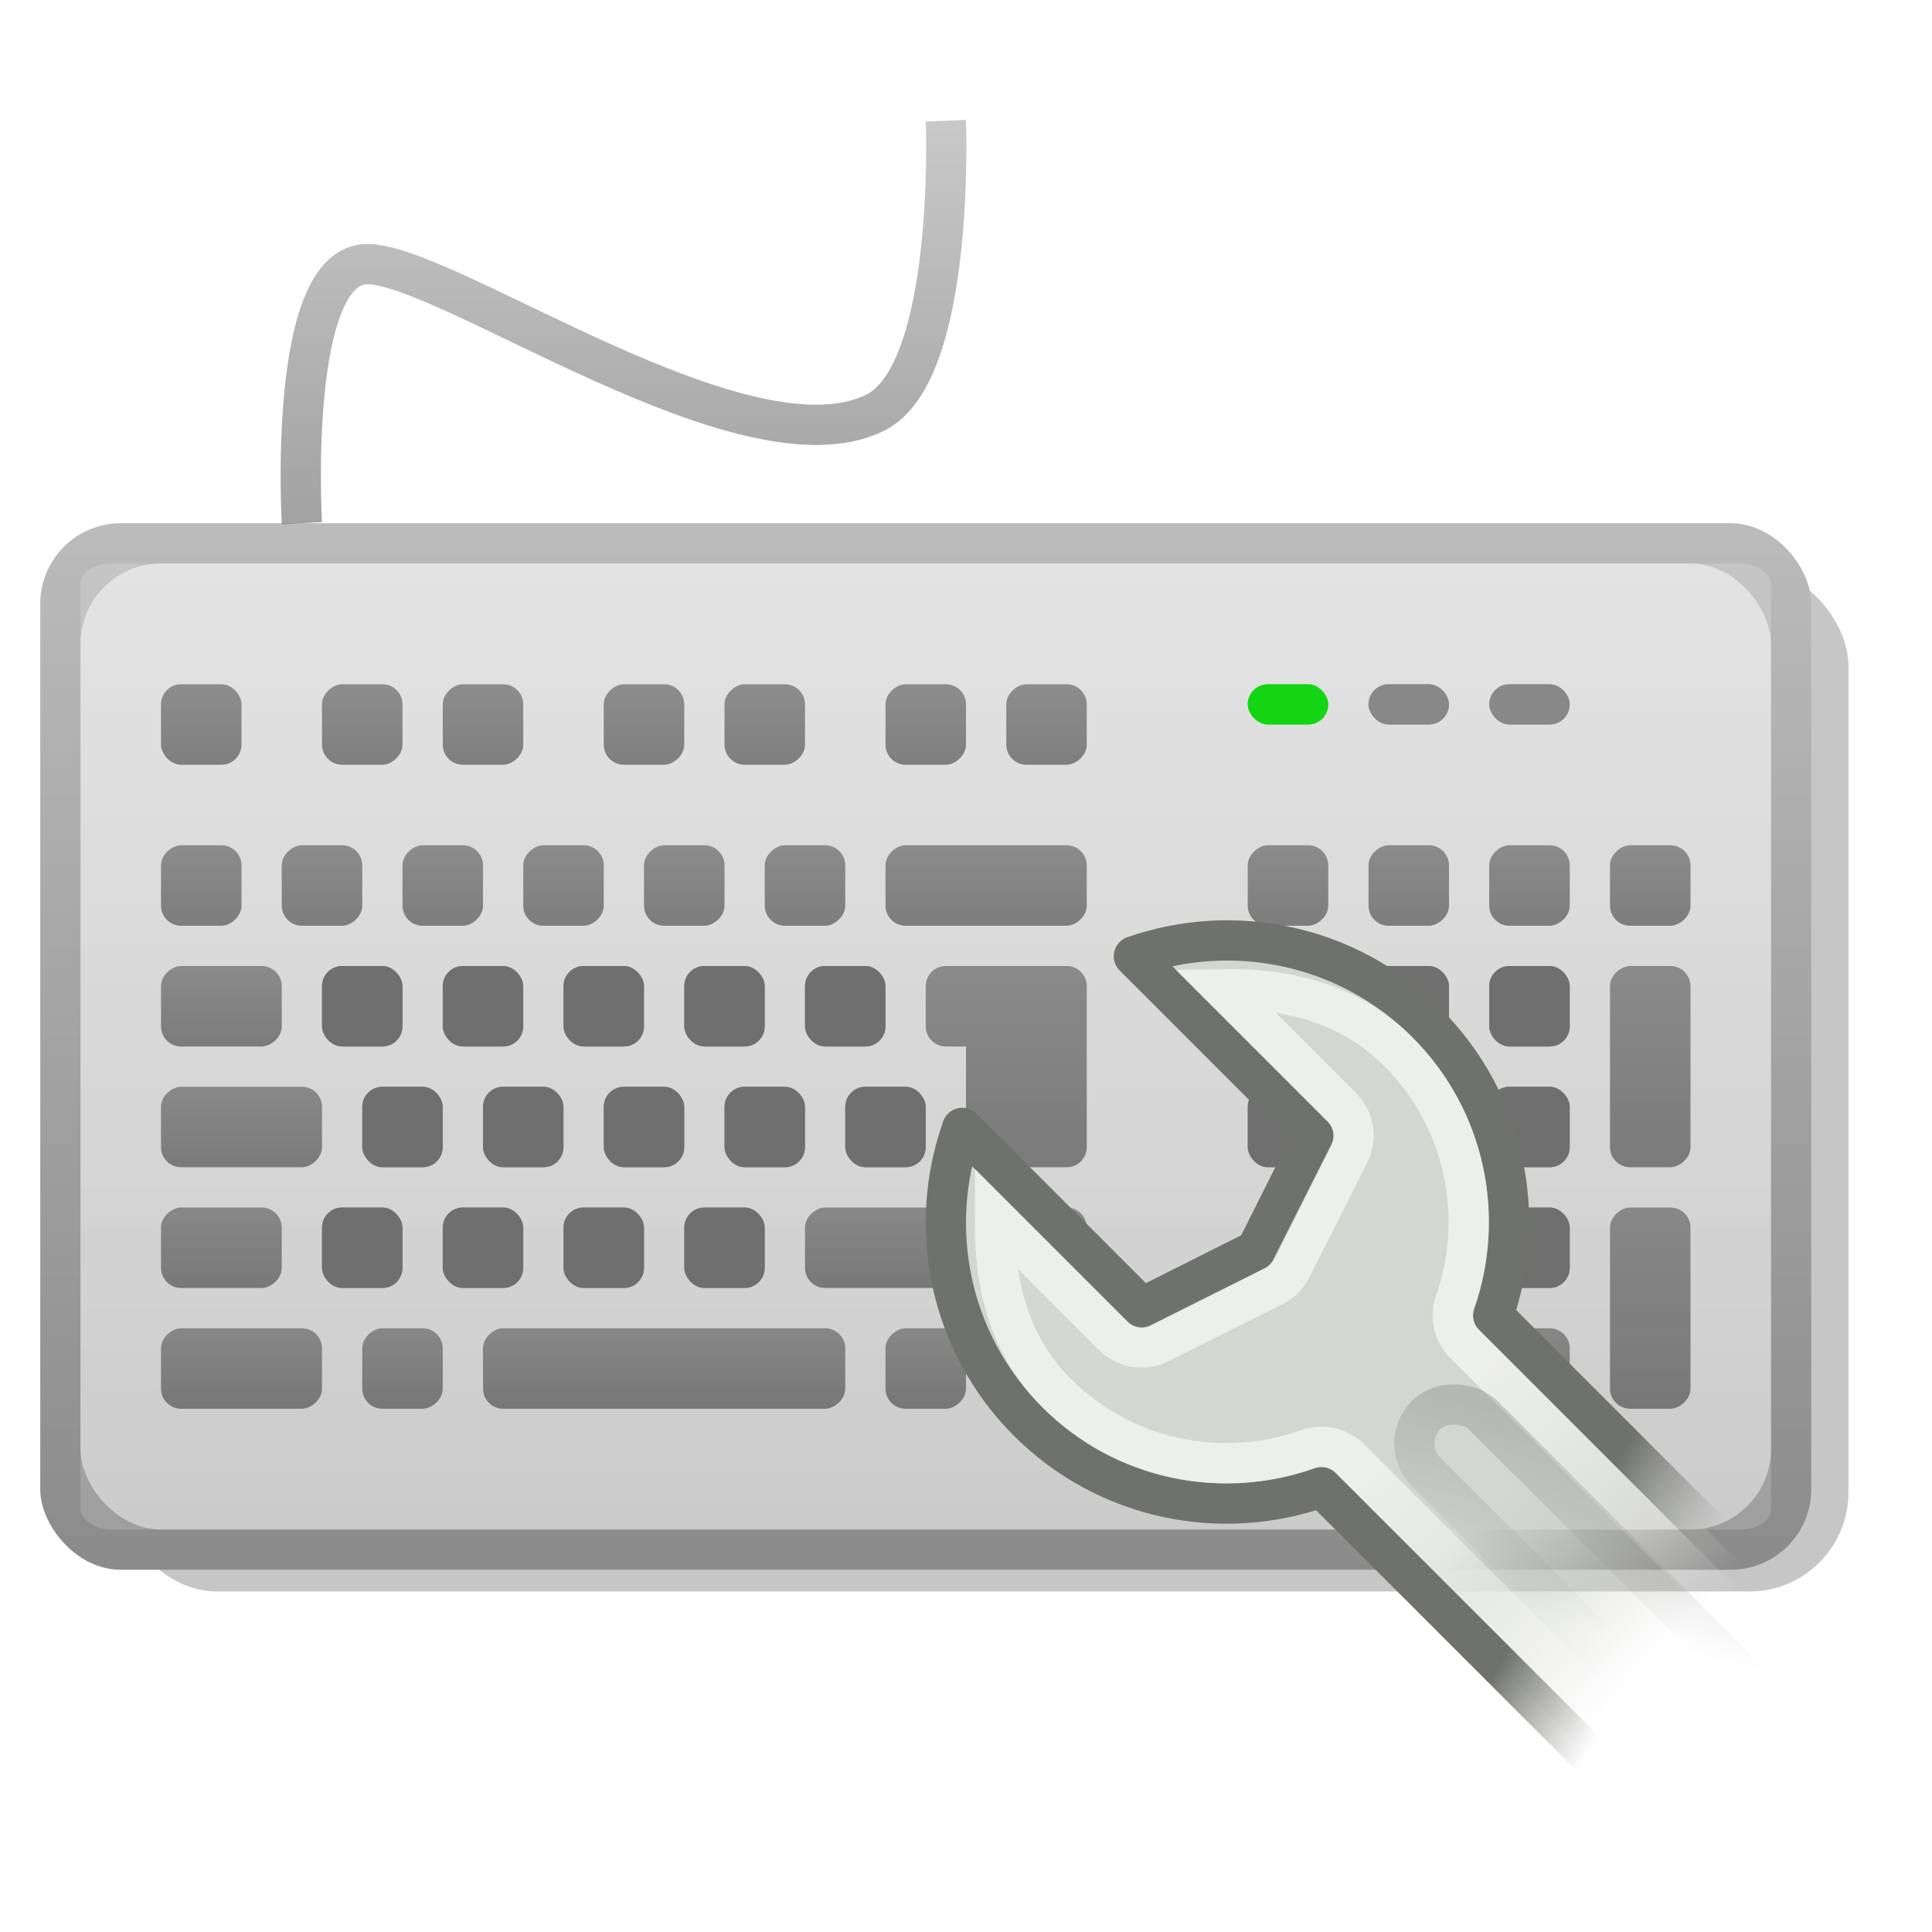 <?xml version="1.0" encoding="UTF-8" standalone="no"?>
<!-- Created with Inkscape (http://www.inkscape.org/) -->

<svg
   xmlns:dc="http://purl.org/dc/elements/1.1/"
   xmlns:cc="http://creativecommons.org/ns#"
   xmlns:rdf="http://www.w3.org/1999/02/22-rdf-syntax-ns#"
   xmlns:svg="http://www.w3.org/2000/svg"
   xmlns="http://www.w3.org/2000/svg"
   xmlns:xlink="http://www.w3.org/1999/xlink"
   xmlns:sodipodi="http://sodipodi.sourceforge.net/DTD/sodipodi-0.dtd"
   xmlns:inkscape="http://www.inkscape.org/namespaces/inkscape"
   width="48"
   height="48"
   id="svg2"
   version="1.1"
   inkscape:version="0.48.3.1 r9886"
   sodipodi:docname="preferences-desktop-keyboard.svg"
   inkscape:export-filename="/home/ochosi/kb.png"
   inkscape:export-xdpi="90"
   inkscape:export-ydpi="90">
  <defs
     id="defs4">
    <linearGradient
       id="linearGradient4092">
      <stop
         style="stop-color:#333333;stop-opacity:1;"
         offset="0"
         id="stop4094" />
      <stop
         style="stop-color:#4c4c4c;stop-opacity:1;"
         offset="1"
         id="stop4096" />
    </linearGradient>
    <linearGradient
       id="linearGradient4076">
      <stop
         style="stop-color:#cccccc;stop-opacity:1;"
         offset="0"
         id="stop4078" />
      <stop
         style="stop-color:#e4e4e4;stop-opacity:1;"
         offset="1"
         id="stop4080" />
    </linearGradient>
    <linearGradient
       id="linearGradient3967">
      <stop
         style="stop-color:#8b8b8b;stop-opacity:1;"
         offset="0"
         id="stop3969" />
      <stop
         style="stop-color:#bbbbbb;stop-opacity:1;"
         offset="1"
         id="stop3971" />
    </linearGradient>
    <linearGradient
       id="linearGradient4092-6">
      <stop
         style="stop-color:#333333;stop-opacity:1;"
         offset="0"
         id="stop4094-4" />
      <stop
         style="stop-color:#4c4c4c;stop-opacity:1;"
         offset="1"
         id="stop4096-8" />
    </linearGradient>
    <linearGradient
       id="linearGradient4092-66">
      <stop
         style="stop-color:#333333;stop-opacity:1;"
         offset="0"
         id="stop4094-9" />
      <stop
         style="stop-color:#4c4c4c;stop-opacity:1;"
         offset="1"
         id="stop4096-3" />
    </linearGradient>
    <linearGradient
       id="linearGradient4092-0">
      <stop
         style="stop-color:#333333;stop-opacity:1;"
         offset="0"
         id="stop4094-91" />
      <stop
         style="stop-color:#4c4c4c;stop-opacity:1;"
         offset="1"
         id="stop4096-6" />
    </linearGradient>
    <linearGradient
       id="linearGradient4092-7">
      <stop
         style="stop-color:#333333;stop-opacity:1;"
         offset="0"
         id="stop4094-3" />
      <stop
         style="stop-color:#4c4c4c;stop-opacity:1;"
         offset="1"
         id="stop4096-1" />
    </linearGradient>
    <linearGradient
       id="linearGradient4092-2">
      <stop
         style="stop-color:#333333;stop-opacity:1;"
         offset="0"
         id="stop4094-7" />
      <stop
         style="stop-color:#4c4c4c;stop-opacity:1;"
         offset="1"
         id="stop4096-5" />
    </linearGradient>
    <linearGradient
       id="linearGradient4092-4">
      <stop
         style="stop-color:#333333;stop-opacity:1;"
         offset="0"
         id="stop4094-70" />
      <stop
         style="stop-color:#4c4c4c;stop-opacity:1;"
         offset="1"
         id="stop4096-2" />
    </linearGradient>
    <linearGradient
       id="linearGradient4092-3">
      <stop
         style="stop-color:#333333;stop-opacity:1;"
         offset="0"
         id="stop4094-6" />
      <stop
         style="stop-color:#4c4c4c;stop-opacity:1;"
         offset="1"
         id="stop4096-18" />
    </linearGradient>
    <linearGradient
       id="linearGradient4092-46">
      <stop
         style="stop-color:#333333;stop-opacity:1;"
         offset="0"
         id="stop4094-0" />
      <stop
         style="stop-color:#4c4c4c;stop-opacity:1;"
         offset="1"
         id="stop4096-0" />
    </linearGradient>
    <linearGradient
       id="linearGradient4092-4-3">
      <stop
         style="stop-color:#333333;stop-opacity:1;"
         offset="0"
         id="stop4094-70-4" />
      <stop
         style="stop-color:#4c4c4c;stop-opacity:1;"
         offset="1"
         id="stop4096-2-5" />
    </linearGradient>
    <linearGradient
       inkscape:collect="always"
       xlink:href="#linearGradient4076"
       id="linearGradient4746"
       gradientUnits="userSpaceOnUse"
       gradientTransform="translate(-1,5)"
       x1="15"
       y1="1037.362"
       x2="15"
       y2="1013.362" />
    <linearGradient
       inkscape:collect="always"
       xlink:href="#linearGradient4092-4-3"
       id="linearGradient4749"
       gradientUnits="userSpaceOnUse"
       gradientTransform="matrix(1,0,0,1,-1056.362,-986.362)"
       x1="23"
       y1="1027.362"
       x2="28"
       y2="1027.362" />
    <linearGradient
       inkscape:collect="always"
       xlink:href="#linearGradient4092-4-3"
       id="linearGradient4752"
       gradientUnits="userSpaceOnUse"
       gradientTransform="matrix(1,0,0,1,-1062.362,-986.362)"
       x1="23"
       y1="1027.362"
       x2="28"
       y2="1027.362" />
    <linearGradient
       inkscape:collect="always"
       xlink:href="#linearGradient4092-4-3"
       id="linearGradient4755"
       gradientUnits="userSpaceOnUse"
       gradientTransform="matrix(0.4,0,0,1,-1048.562,-989.362)"
       x1="23"
       y1="1027.362"
       x2="28"
       y2="1027.362" />
    <linearGradient
       inkscape:collect="always"
       xlink:href="#linearGradient4092-46"
       id="linearGradient4758"
       gradientUnits="userSpaceOnUse"
       gradientTransform="matrix(0.4,0,0,3.5,-1045.562,-3572.268)"
       x1="23"
       y1="1027.362"
       x2="28"
       y2="1027.362" />
    <linearGradient
       inkscape:collect="always"
       xlink:href="#linearGradient4092-3"
       id="linearGradient4761"
       gradientUnits="userSpaceOnUse"
       gradientTransform="matrix(0.4,0,0,4.5,-1048.562,-4606.63)"
       x1="23"
       y1="1027.362"
       x2="28"
       y2="1027.362" />
    <linearGradient
       inkscape:collect="always"
       xlink:href="#linearGradient4092-4"
       id="linearGradient4764"
       gradientUnits="userSpaceOnUse"
       gradientTransform="matrix(0.4,0,0,1,-1048.562,-1001.362)"
       x1="23"
       y1="1027.362"
       x2="28"
       y2="1027.362" />
    <linearGradient
       inkscape:collect="always"
       xlink:href="#linearGradient4092-2"
       id="linearGradient4767"
       gradientUnits="userSpaceOnUse"
       gradientTransform="matrix(0.4,0,0,1,-1048.562,-1004.362)"
       x1="23"
       y1="1027.362"
       x2="28"
       y2="1027.362" />
    <linearGradient
       inkscape:collect="always"
       xlink:href="#linearGradient4092-7"
       id="linearGradient4770"
       gradientUnits="userSpaceOnUse"
       gradientTransform="matrix(0.4,0,0,1,-1048.562,-1017.362)"
       x1="23"
       y1="1027.362"
       x2="28"
       y2="1027.362" />
    <linearGradient
       inkscape:collect="always"
       xlink:href="#linearGradient4092-0"
       id="linearGradient4773"
       gradientUnits="userSpaceOnUse"
       gradientTransform="matrix(0.4,0,0,2,-1048.562,-2048.724)"
       x1="23"
       y1="1027.362"
       x2="28"
       y2="1027.362" />
    <linearGradient
       inkscape:collect="always"
       xlink:href="#linearGradient4092-66"
       id="linearGradient4776"
       gradientUnits="userSpaceOnUse"
       gradientTransform="matrix(0.4,0,0,1.5,-1045.562,-1535.543)"
       x1="23"
       y1="1027.362"
       x2="28"
       y2="1027.362" />
    <linearGradient
       inkscape:collect="always"
       xlink:href="#linearGradient4092-6"
       id="linearGradient4779"
       gradientUnits="userSpaceOnUse"
       gradientTransform="matrix(0.4,0,0,2,-1042.562,-2048.724)"
       x1="23"
       y1="1027.362"
       x2="28"
       y2="1027.362" />
    <linearGradient
       inkscape:collect="always"
       xlink:href="#linearGradient4092"
       id="linearGradient4782"
       gradientUnits="userSpaceOnUse"
       gradientTransform="matrix(0.4,0,0,1.5,-1039.562,-1535.543)"
       x1="23"
       y1="1027.362"
       x2="28"
       y2="1027.362" />
    <linearGradient
       inkscape:collect="always"
       xlink:href="#linearGradient3967"
       id="linearGradient4785"
       gradientUnits="userSpaceOnUse"
       gradientTransform="translate(-1,1005.362)"
       x1="11"
       y1="12"
       x2="11"
       y2="2" />
    <linearGradient
       inkscape:collect="always"
       xlink:href="#linearGradient4092"
       id="linearGradient4791"
       gradientUnits="userSpaceOnUse"
       gradientTransform="translate(-1059.362,-995.362)"
       x1="32"
       y1="1027.362"
       x2="34"
       y2="1027.362" />
    <linearGradient
       inkscape:collect="always"
       xlink:href="#linearGradient4092"
       id="linearGradient4804"
       gradientUnits="userSpaceOnUse"
       gradientTransform="translate(-1068.362,-986.362)"
       x1="41"
       y1="1027.362"
       x2="43"
       y2="1027.362" />
    <linearGradient
       inkscape:collect="always"
       xlink:href="#linearGradient4092"
       id="linearGradient4807"
       gradientUnits="userSpaceOnUse"
       gradientTransform="translate(-1065.362,-989.362)"
       x1="38"
       y1="1027.362"
       x2="40"
       y2="1027.362" />
    <linearGradient
       inkscape:collect="always"
       xlink:href="#linearGradient4092"
       id="linearGradient4810"
       gradientUnits="userSpaceOnUse"
       gradientTransform="translate(-1062.362,-992.362)"
       x1="35"
       y1="1027.362"
       x2="37"
       y2="1027.362" />
    <linearGradient
       inkscape:collect="always"
       xlink:href="#linearGradient4092-46"
       id="linearGradient4816"
       gradientUnits="userSpaceOnUse"
       x1="27"
       y1="1034.362"
       x2="27"
       y2="1029.362"
       gradientTransform="translate(-1,-1)" />
    <linearGradient
       inkscape:collect="always"
       xlink:href="#linearGradient4092"
       id="linearGradient4821"
       gradientUnits="userSpaceOnUse"
       gradientTransform="translate(-1047.362,-1007.362)"
       x1="20"
       y1="1027.362"
       x2="22"
       y2="1027.362" />
    <linearGradient
       inkscape:collect="always"
       xlink:href="#linearGradient4092"
       id="linearGradient4824"
       gradientUnits="userSpaceOnUse"
       gradientTransform="translate(-1044.362,-1010.362)"
       x1="17"
       y1="1027.362"
       x2="19"
       y2="1027.362" />
    <linearGradient
       inkscape:collect="always"
       xlink:href="#linearGradient4092"
       id="linearGradient4827"
       gradientUnits="userSpaceOnUse"
       gradientTransform="matrix(0.4,0,0,2.5,-1036.562,-2543.906)"
       x1="23"
       y1="1027.362"
       x2="28"
       y2="1027.362" />
    <linearGradient
       inkscape:collect="always"
       xlink:href="#linearGradient4092"
       id="linearGradient4839"
       gradientUnits="userSpaceOnUse"
       gradientTransform="translate(-1049.362,-997.362)"
       x1="26"
       y1="1023.362"
       x2="28"
       y2="1023.362" />
    <linearGradient
       inkscape:collect="always"
       xlink:href="#linearGradient4092"
       id="linearGradient4842"
       gradientUnits="userSpaceOnUse"
       gradientTransform="translate(-1046.362,-1000.362)"
       x1="23"
       y1="1023.362"
       x2="25"
       y2="1023.362" />
    <linearGradient
       inkscape:collect="always"
       xlink:href="#linearGradient4092"
       id="linearGradient4845"
       gradientUnits="userSpaceOnUse"
       gradientTransform="translate(-1042.362,-1004.362)"
       x1="19"
       y1="1023.362"
       x2="21"
       y2="1023.362" />
    <linearGradient
       inkscape:collect="always"
       xlink:href="#linearGradient4092"
       id="linearGradient4848"
       gradientUnits="userSpaceOnUse"
       gradientTransform="translate(-1039.362,-1007.362)"
       x1="16"
       y1="1023.362"
       x2="18"
       y2="1023.362" />
    <linearGradient
       inkscape:collect="always"
       xlink:href="#linearGradient4092"
       id="linearGradient4851"
       gradientUnits="userSpaceOnUse"
       gradientTransform="translate(-1035.362,-1011.362)"
       x1="12"
       y1="1023.362"
       x2="14"
       y2="1023.362" />
    <linearGradient
       inkscape:collect="always"
       xlink:href="#linearGradient4092"
       id="linearGradient4854"
       gradientUnits="userSpaceOnUse"
       gradientTransform="translate(-1032.362,-1014.362)"
       x1="9"
       y1="1023.362"
       x2="11"
       y2="1023.362" />
    <linearGradient
       inkscape:collect="always"
       xlink:href="#linearGradient4092"
       id="linearGradient4857"
       gradientUnits="userSpaceOnUse"
       gradientTransform="translate(-1,5)"
       x1="6"
       y1="1018.362"
       x2="6"
       y2="1016.362" />
    <linearGradient
       inkscape:collect="always"
       xlink:href="#linearGradient4092"
       id="linearGradient4860"
       gradientUnits="userSpaceOnUse"
       gradientTransform="translate(-1041.362,-1013.362)"
       x1="14"
       y1="1027.362"
       x2="16"
       y2="1027.362" />
    <linearGradient
       inkscape:collect="always"
       xlink:href="#linearGradient4092"
       id="linearGradient4863"
       gradientUnits="userSpaceOnUse"
       gradientTransform="translate(-1038.362,-1016.362)"
       x1="11"
       y1="1027.362"
       x2="13"
       y2="1027.362" />
    <linearGradient
       inkscape:collect="always"
       xlink:href="#linearGradient4092"
       id="linearGradient4866"
       gradientUnits="userSpaceOnUse"
       gradientTransform="translate(-1035.362,-1019.362)"
       x1="8"
       y1="1027.362"
       x2="10"
       y2="1027.362" />
    <linearGradient
       inkscape:collect="always"
       xlink:href="#linearGradient4092"
       id="linearGradient4869"
       gradientUnits="userSpaceOnUse"
       gradientTransform="translate(-1032.362,-1022.362)"
       x1="5"
       y1="1027.362"
       x2="7"
       y2="1027.362" />
    <linearGradient
       inkscape:collect="always"
       xlink:href="#linearGradient4076"
       id="linearGradient4872"
       gradientUnits="userSpaceOnUse"
       gradientTransform="translate(-1,5)"
       x1="15"
       y1="1037.362"
       x2="15"
       y2="1013.362" />
    <linearGradient
       inkscape:collect="always"
       xlink:href="#linearGradient3967"
       id="linearGradient4875"
       gradientUnits="userSpaceOnUse"
       gradientTransform="translate(-1,5)"
       x1="24"
       y1="1038.362"
       x2="24"
       y2="1012.362" />
    <filter
       inkscape:collect="always"
       id="filter4238">
      <feGaussianBlur
         inkscape:collect="always"
         stdDeviation="1.05"
         id="feGaussianBlur4240" />
    </filter>
    <linearGradient
       id="linearGradient3331">
      <stop
         id="stop3333"
         style="stop-color:#d3d7cf;stop-opacity:1"
         offset="0" />
      <stop
         id="stop3335"
         style="stop-color:#d3d7cf;stop-opacity:0"
         offset="1" />
    </linearGradient>
    <linearGradient
       id="linearGradient3355">
      <stop
         id="stop3357"
         style="stop-color:#6f716c;stop-opacity:1"
         offset="0" />
      <stop
         id="stop3359"
         style="stop-color:#888a85;stop-opacity:0"
         offset="1" />
    </linearGradient>
    <linearGradient
       id="linearGradient3315">
      <stop
         id="stop3317"
         style="stop-color:#ffffff;stop-opacity:1"
         offset="0" />
      <stop
         id="stop3319"
         style="stop-color:#ffffff;stop-opacity:0"
         offset="1" />
    </linearGradient>
    <linearGradient
       id="linearGradient3307">
      <stop
         id="stop3309"
         style="stop-color:#888a85;stop-opacity:1"
         offset="0" />
      <stop
         id="stop3311"
         style="stop-color:#888a85;stop-opacity:0"
         offset="1" />
    </linearGradient>
    <linearGradient
       inkscape:collect="always"
       xlink:href="#linearGradient3331"
       id="linearGradient4337"
       gradientUnits="userSpaceOnUse"
       gradientTransform="matrix(0.707,-0.707,0.707,0.707,11.74,1024.749)"
       x1="35.119"
       y1="40.171"
       x2="35.358"
       y2="45.699" />
    <linearGradient
       inkscape:collect="always"
       xlink:href="#linearGradient3355"
       id="linearGradient4339"
       gradientUnits="userSpaceOnUse"
       gradientTransform="matrix(0.707,-0.707,0.707,0.707,11.74,1024.749)"
       x1="38.202"
       y1="41.542"
       x2="38.98"
       y2="44.495" />
    <linearGradient
       inkscape:collect="always"
       xlink:href="#linearGradient3315"
       id="linearGradient4341"
       gradientUnits="userSpaceOnUse"
       gradientTransform="matrix(0.707,-0.707,0.707,0.707,11.74,1024.749)"
       x1="33.358"
       y1="37.386"
       x2="33.046"
       y2="46.324" />
    <linearGradient
       inkscape:collect="always"
       xlink:href="#linearGradient3307"
       id="linearGradient4343"
       gradientUnits="userSpaceOnUse"
       gradientTransform="translate(-716.305,732.908)"
       x1="36.202"
       y1="37.667"
       x2="32.268"
       y2="39.922" />
  </defs>
  <sodipodi:namedview
     id="base"
     pagecolor="#ffffff"
     bordercolor="#666666"
     borderopacity="1.0"
     inkscape:pageopacity="0.0"
     inkscape:pageshadow="2"
     inkscape:zoom="8"
     inkscape:cx="26.45934"
     inkscape:cy="20.442122"
     inkscape:document-units="px"
     inkscape:current-layer="layer1"
     showgrid="true"
     inkscape:window-width="1280"
     inkscape:window-height="752"
     inkscape:window-x="0"
     inkscape:window-y="24"
     inkscape:window-maximized="1">
    <inkscape:grid
       type="xygrid"
       id="grid2985"
       empspacing="6"
       visible="false"
       enabled="true"
       snapvisiblegridlinesonly="true"
       spacingy="1px"
       dotted="false" />
  </sodipodi:namedview>
  <g
     inkscape:label="Layer 1"
     inkscape:groupmode="layer"
     id="layer1"
     transform="translate(0,-1004.362)">
    <rect
       style="fill:#c6c6c6;fill-opacity:1;stroke:none;filter:url(#filter4238)"
       id="rect4877"
       width="44"
       height="26"
       x="1.84"
       y="1018.21"
       rx="2.517"
       ry="2.517"
       transform="matrix(0.977,0,0,0.979,1.139,21.62)" />
    <rect
       ry="2"
       rx="2"
       y="1017.362"
       x="1"
       height="26"
       width="44"
       id="rect3965"
       style="fill:url(#linearGradient4875);fill-opacity:1;stroke:none" />
    <rect
       style="fill:url(#linearGradient4872);fill-opacity:1;stroke:none"
       id="rect3117"
       width="42"
       height="24"
       x="2"
       y="1018.362"
       rx="2"
       ry="2" />
    <rect
       style="opacity:0.8;fill:url(#linearGradient4869);fill-opacity:1;stroke:none"
       id="rect2987"
       width="2"
       height="2"
       x="-1027.362"
       y="4"
       rx="0.5"
       ry="0.5"
       transform="matrix(0,-1,1,0,0,0)" />
    <rect
       style="opacity:0.8;fill:url(#linearGradient4866);fill-opacity:1;stroke:none"
       id="rect2987-3"
       width="2"
       height="2"
       x="-1027.362"
       y="7"
       rx="0.5"
       ry="0.5"
       transform="matrix(0,-1,1,0,0,0)" />
    <rect
       ry="0.5"
       rx="0.5"
       y="10"
       x="-1027.362"
       height="2"
       width="2"
       id="rect3014"
       style="opacity:0.8;fill:url(#linearGradient4863);fill-opacity:1;stroke:none"
       transform="matrix(0,-1,1,0,0,0)" />
    <rect
       style="opacity:0.8;fill:url(#linearGradient4860);fill-opacity:1;stroke:none"
       id="rect3016"
       width="2"
       height="2"
       x="-1027.362"
       y="13"
       rx="0.5"
       ry="0.5"
       transform="matrix(0,-1,1,0,0,0)" />
    <rect
       ry="0.5"
       rx="0.5"
       y="1021.362"
       x="4"
       height="2"
       width="2"
       id="rect3032"
       style="opacity:0.8;fill:url(#linearGradient4857);fill-opacity:1;stroke:none" />
    <rect
       style="opacity:0.8;fill:url(#linearGradient4854);fill-opacity:1;stroke:none"
       id="rect3052"
       width="2"
       height="2"
       x="-1023.362"
       y="8"
       rx="0.5"
       ry="0.5"
       transform="matrix(0,-1,1,0,0,0)" />
    <rect
       ry="0.5"
       rx="0.5"
       y="11"
       x="-1023.362"
       height="2"
       width="2"
       id="rect3054"
       style="opacity:0.8;fill:url(#linearGradient4851);fill-opacity:1;stroke:none"
       transform="matrix(0,-1,1,0,0,0)" />
    <rect
       style="opacity:0.8;fill:url(#linearGradient4848);fill-opacity:1;stroke:none"
       id="rect3056"
       width="2"
       height="2"
       x="-1023.362"
       y="15"
       rx="0.5"
       ry="0.5"
       transform="matrix(0,-1,1,0,0,0)" />
    <rect
       ry="0.5"
       rx="0.5"
       y="18"
       x="-1023.362"
       height="2"
       width="2"
       id="rect3058"
       style="opacity:0.8;fill:url(#linearGradient4845);fill-opacity:1;stroke:none"
       transform="matrix(0,-1,1,0,0,0)" />
    <rect
       ry="0.5"
       rx="0.5"
       y="22"
       x="-1023.362"
       height="2"
       width="2"
       id="rect3060"
       style="opacity:0.8;fill:url(#linearGradient4842);fill-opacity:1;stroke:none"
       transform="matrix(0,-1,1,0,0,0)" />
    <rect
       style="opacity:0.8;fill:url(#linearGradient4839);fill-opacity:1;stroke:none"
       id="rect3062"
       width="2"
       height="2"
       x="-1023.362"
       y="25"
       rx="0.5"
       ry="0.5"
       transform="matrix(0,-1,1,0,0,0)" />
    <rect
       ry="0.5"
       rx="0.5"
       y="1034.362"
       x="8"
       height="2"
       width="2"
       id="rect3064"
       style="opacity:0.8;fill:#666666;fill-opacity:1;stroke:none" />
    <rect
       style="opacity:0.8;fill:#666666;fill-opacity:1;stroke:none"
       id="rect3066"
       width="2"
       height="2"
       x="11"
       y="1034.362"
       rx="0.5"
       ry="0.5" />
    <rect
       ry="0.5"
       rx="0.5"
       y="1034.362"
       x="14"
       height="2"
       width="2"
       id="rect3068"
       style="opacity:0.8;fill:#666666;fill-opacity:1;stroke:none" />
    <rect
       ry="0.5"
       rx="0.5"
       y="1028.362"
       x="8"
       height="2"
       width="2"
       id="rect3070"
       style="opacity:0.8;fill:#666666;fill-opacity:1;stroke:none" />
    <rect
       style="opacity:0.8;fill:#666666;fill-opacity:1;stroke:none"
       id="rect3072"
       width="2"
       height="2"
       x="11"
       y="1028.362"
       rx="0.5"
       ry="0.5" />
    <rect
       ry="0.5"
       rx="0.5"
       y="1028.362"
       x="14"
       height="2"
       width="2"
       id="rect3074"
       style="opacity:0.8;fill:#666666;fill-opacity:1;stroke:none" />
    <rect
       style="opacity:0.8;fill:#666666;fill-opacity:1;stroke:none"
       id="rect3076"
       width="2"
       height="2"
       x="9"
       y="1031.362"
       rx="0.5"
       ry="0.5" />
    <rect
       ry="0.5"
       rx="0.5"
       y="1031.362"
       x="12"
       height="2"
       width="2"
       id="rect3078"
       style="opacity:0.8;fill:#666666;fill-opacity:1;stroke:none" />
    <rect
       style="opacity:0.8;fill:#666666;fill-opacity:1;stroke:none"
       id="rect3080"
       width="2"
       height="2"
       x="15"
       y="1031.362"
       rx="0.5"
       ry="0.5" />
    <rect
       ry="0.5"
       rx="0.5"
       y="22"
       x="-1027.362"
       height="5"
       width="2"
       id="rect3088"
       style="opacity:0.8;fill:url(#linearGradient4827);fill-opacity:1;stroke:none"
       transform="matrix(0,-1,1,0,0,0)" />
    <rect
       style="opacity:0.8;fill:url(#linearGradient4824);fill-opacity:1;stroke:none"
       id="rect3090"
       width="2"
       height="2"
       x="-1027.362"
       y="16"
       rx="0.5"
       ry="0.5"
       transform="matrix(0,-1,1,0,0,0)" />
    <rect
       ry="0.5"
       rx="0.5"
       y="19"
       x="-1027.362"
       height="2"
       width="2"
       id="rect3092"
       style="opacity:0.8;fill:url(#linearGradient4821);fill-opacity:1;stroke:none"
       transform="matrix(0,-1,1,0,0,0)" />
    <rect
       ry="0.5"
       rx="0.5"
       y="1028.362"
       x="17"
       height="2"
       width="2"
       id="rect3094"
       style="opacity:0.8;fill:#666666;fill-opacity:1;stroke:none" />
    <rect
       style="opacity:0.8;fill:#666666;fill-opacity:1;stroke:none"
       id="rect3096"
       width="2"
       height="2"
       x="20"
       y="1028.362"
       rx="0.5"
       ry="0.5" />
    <path
       style="opacity:0.8;fill:url(#linearGradient4816);fill-opacity:1;stroke:none"
       d="m 23.5,1028.362 c -0.277,0 -0.5,0.223 -0.5,0.5 l 0,1 c 0,0.277 0.223,0.5 0.5,0.5 l 0.5,0 0,2.5 c 0,0.277 0.223,0.5 0.5,0.5 l 2,0 c 0.277,0 0.5,-0.223 0.5,-0.5 l 0,-3 0,-1 c 0,-0.277 -0.223,-0.5 -0.5,-0.5 l -3,0 z"
       id="rect3098"
       inkscape:connector-curvature="0" />
    <rect
       style="opacity:0.8;fill:#666666;fill-opacity:1;stroke:none"
       id="rect3103"
       width="2"
       height="2"
       x="18"
       y="1031.362"
       rx="0.5"
       ry="0.5" />
    <rect
       ry="0.5"
       rx="0.5"
       y="1031.362"
       x="21"
       height="2"
       width="2"
       id="rect3105"
       style="opacity:0.8;fill:#666666;fill-opacity:1;stroke:none" />
    <rect
       style="opacity:0.8;fill:#666666;fill-opacity:1;stroke:none"
       id="rect3109"
       width="2"
       height="2"
       x="17"
       y="1034.362"
       rx="0.5"
       ry="0.5" />
    <rect
       ry="0.5"
       rx="0.5"
       y="34"
       x="-1027.362"
       height="2"
       width="2"
       id="rect3887"
       style="opacity:0.8;fill:url(#linearGradient4810);fill-opacity:1;stroke:none"
       transform="matrix(0,-1,1,0,0,0)" />
    <rect
       style="opacity:0.8;fill:url(#linearGradient4807);fill-opacity:1;stroke:none"
       id="rect3889"
       width="2"
       height="2"
       x="-1027.362"
       y="37"
       rx="0.5"
       ry="0.5"
       transform="matrix(0,-1,1,0,0,0)" />
    <rect
       ry="0.5"
       rx="0.5"
       y="40"
       x="-1027.362"
       height="2"
       width="2"
       id="rect3891"
       style="opacity:0.8;fill:url(#linearGradient4804);fill-opacity:1;stroke:none"
       transform="matrix(0,-1,1,0,0,0)" />
    <rect
       style="opacity:0.8;fill:#666666;fill-opacity:1;stroke:none"
       id="rect3893"
       width="2"
       height="2"
       x="34"
       y="1028.362"
       rx="0.5"
       ry="0.5" />
    <rect
       ry="0.5"
       rx="0.5"
       y="1028.362"
       x="37"
       height="2"
       width="2"
       id="rect3895"
       style="opacity:0.8;fill:#666666;fill-opacity:1;stroke:none" />
    <rect
       ry="0.5"
       rx="0.5"
       y="1031.362"
       x="34"
       height="2"
       width="2"
       id="rect3899"
       style="opacity:0.8;fill:#666666;fill-opacity:1;stroke:none" />
    <rect
       style="opacity:0.8;fill:#666666;fill-opacity:1;stroke:none"
       id="rect3901"
       width="2"
       height="2"
       x="37"
       y="1031.362"
       rx="0.5"
       ry="0.5" />
    <rect
       style="opacity:0.8;fill:#666666;fill-opacity:1;stroke:none"
       id="rect3905"
       width="2"
       height="2"
       x="34"
       y="1034.362"
       rx="0.5"
       ry="0.5" />
    <rect
       ry="0.5"
       rx="0.5"
       y="1034.362"
       x="37"
       height="2"
       width="2"
       id="rect3907"
       style="opacity:0.8;fill:#666666;fill-opacity:1;stroke:none" />
    <rect
       style="opacity:0.8;fill:#00d400;fill-opacity:1;stroke:none"
       id="rect3917"
       width="2"
       height="1"
       x="31"
       y="1021.362"
       rx="0.5"
       ry="0.5" />
    <rect
       ry="0.5"
       rx="0.5"
       y="1021.362"
       x="34"
       height="1"
       width="2"
       id="rect3919"
       style="opacity:0.8;fill:#808080;fill-opacity:1;stroke:none" />
    <rect
       style="opacity:0.8;fill:#808080;fill-opacity:1;stroke:none"
       id="rect3921"
       width="2"
       height="1"
       x="37"
       y="1021.362"
       rx="0.5"
       ry="0.5" />
    <rect
       ry="0.5"
       rx="0.5"
       y="1037.362"
       x="31"
       height="2"
       width="5"
       id="rect3925"
       style="opacity:0.8;fill:#666666;fill-opacity:1;stroke:none" />
    <rect
       style="opacity:0.8;fill:url(#linearGradient4791);fill-opacity:1;stroke:none"
       id="rect3945"
       width="2"
       height="2"
       x="-1027.362"
       y="31"
       rx="0.5"
       ry="0.5"
       transform="matrix(0,-1,1,0,0,0)" />
    <rect
       ry="0.5"
       rx="0.5"
       y="1028.362"
       x="31"
       height="2"
       width="2"
       id="rect3947"
       style="opacity:0.8;fill:#666666;fill-opacity:1;stroke:none" />
    <rect
       style="opacity:0.8;fill:#666666;fill-opacity:1;stroke:none"
       id="rect3949"
       width="2"
       height="2"
       x="31"
       y="1031.362"
       rx="0.5"
       ry="0.5" />
    <rect
       ry="0.5"
       rx="0.5"
       y="1034.362"
       x="31"
       height="2"
       width="2"
       id="rect3951"
       style="opacity:0.8;fill:#666666;fill-opacity:1;stroke:none" />
    <path
       style="opacity:0.8;fill:none;stroke:url(#linearGradient4785);stroke-width:1px;stroke-linecap:butt;stroke-linejoin:miter;stroke-opacity:1"
       d="m 7.5,1017.362 c 0,0 -0.375,-6.438 1.625,-6.438 2,0 9.4,5.3 12.625,3.688 2,-1 1.75,-7.25 1.75,-7.25"
       id="path4039"
       inkscape:connector-curvature="0"
       sodipodi:nodetypes="cssc" />
    <rect
       transform="matrix(0,-1,1,0,0,0)"
       style="opacity:0.8;fill:url(#linearGradient4782);fill-opacity:1;stroke:none"
       id="rect4206"
       width="2"
       height="3"
       x="-1030.362"
       y="4"
       rx="0.5"
       ry="0.5" />
    <rect
       transform="matrix(0,-1,1,0,0,0)"
       style="opacity:0.8;fill:url(#linearGradient4779);fill-opacity:1;stroke:none"
       id="rect4206-1"
       width="2"
       height="4"
       x="-1033.362"
       y="4"
       rx="0.5"
       ry="0.5" />
    <rect
       transform="matrix(0,-1,1,0,0,0)"
       style="opacity:0.8;fill:url(#linearGradient4776);fill-opacity:1;stroke:none"
       id="rect4206-3"
       width="2"
       height="3"
       x="-1036.362"
       y="4"
       rx="0.5"
       ry="0.5" />
    <rect
       transform="matrix(0,-1,1,0,0,0)"
       style="opacity:0.8;fill:url(#linearGradient4773);fill-opacity:1;stroke:none"
       id="rect4206-4"
       width="2"
       height="4"
       x="-1039.362"
       y="4"
       rx="0.5"
       ry="0.5" />
    <rect
       transform="matrix(0,-1,1,0,0,0)"
       style="opacity:0.8;fill:url(#linearGradient4770);fill-opacity:1;stroke:none"
       id="rect4206-8"
       width="2"
       height="2"
       x="-1039.362"
       y="9"
       rx="0.5"
       ry="0.5" />
    <rect
       transform="matrix(0,-1,1,0,0,0)"
       style="opacity:0.8;fill:url(#linearGradient4767);fill-opacity:1;stroke:none"
       id="rect4206-0"
       width="2"
       height="2"
       x="-1039.362"
       y="22"
       rx="0.5"
       ry="0.5" />
    <rect
       transform="matrix(0,-1,1,0,0,0)"
       style="opacity:0.8;fill:url(#linearGradient4764);fill-opacity:1;stroke:none"
       id="rect4206-7"
       width="2"
       height="2"
       x="-1039.362"
       y="25"
       rx="0.5"
       ry="0.5" />
    <rect
       transform="matrix(0,-1,1,0,0,0)"
       style="opacity:0.8;fill:url(#linearGradient4761);fill-opacity:1;stroke:none"
       id="rect4206-80"
       width="2"
       height="9"
       x="-1039.362"
       y="12"
       rx="0.5"
       ry="0.5" />
    <rect
       transform="matrix(0,-1,1,0,0,0)"
       style="opacity:0.8;fill:url(#linearGradient4758);fill-opacity:1;stroke:none"
       id="rect4206-6"
       width="2"
       height="7"
       x="-1036.362"
       y="20"
       rx="0.5"
       ry="0.5" />
    <rect
       transform="matrix(0,-1,1,0,0,0)"
       style="opacity:0.8;fill:url(#linearGradient4755);fill-opacity:1;stroke:none"
       id="rect4206-7-5"
       width="2"
       height="2"
       x="-1039.362"
       y="37"
       rx="0.5"
       ry="0.5" />
    <rect
       ry="0.5"
       rx="0.5"
       y="40"
       x="-1039.362"
       height="2"
       width="5"
       id="rect4405"
       style="opacity:0.8;fill:url(#linearGradient4752);fill-opacity:1;stroke:none"
       transform="matrix(0,-1,1,0,0,0)" />
    <rect
       transform="matrix(0,-1,1,0,0,0)"
       style="opacity:0.8;fill:url(#linearGradient4749);fill-opacity:1;stroke:none"
       id="rect4409"
       width="5"
       height="2"
       x="-1033.362"
       y="40"
       rx="0.5"
       ry="0.5" />
    <rect
       ry="0.5"
       rx="0.75"
       y="1018.362"
       x="2"
       height="24"
       width="42"
       id="rect4413"
       style="opacity:0.3;fill:url(#linearGradient4746);fill-opacity:1;stroke:none" />
    <rect
       style="fill:url(#linearGradient4875);fill-opacity:1;stroke:none"
       id="rect6138"
       width="44"
       height="26"
       x="1"
       y="1017.362"
       rx="2"
       ry="2" />
    <rect
       ry="2"
       rx="2"
       y="1018.362"
       x="2"
       height="24"
       width="42"
       id="rect6140"
       style="fill:url(#linearGradient4872);fill-opacity:1;stroke:none" />
    <rect
       transform="matrix(0,-1,1,0,0,0)"
       ry="0.5"
       rx="0.5"
       y="4"
       x="-1027.362"
       height="2"
       width="2"
       id="rect6142"
       style="opacity:0.8;fill:url(#linearGradient4869);fill-opacity:1;stroke:none" />
    <rect
       transform="matrix(0,-1,1,0,0,0)"
       ry="0.5"
       rx="0.5"
       y="7"
       x="-1027.362"
       height="2"
       width="2"
       id="rect6144"
       style="opacity:0.8;fill:url(#linearGradient4866);fill-opacity:1;stroke:none" />
    <rect
       transform="matrix(0,-1,1,0,0,0)"
       style="opacity:0.8;fill:url(#linearGradient4863);fill-opacity:1;stroke:none"
       id="rect6146"
       width="2"
       height="2"
       x="-1027.362"
       y="10"
       rx="0.5"
       ry="0.5" />
    <rect
       transform="matrix(0,-1,1,0,0,0)"
       ry="0.5"
       rx="0.5"
       y="13"
       x="-1027.362"
       height="2"
       width="2"
       id="rect6148"
       style="opacity:0.8;fill:url(#linearGradient4860);fill-opacity:1;stroke:none" />
    <rect
       style="opacity:0.8;fill:url(#linearGradient4857);fill-opacity:1;stroke:none"
       id="rect6150"
       width="2"
       height="2"
       x="4"
       y="1021.362"
       rx="0.5"
       ry="0.5" />
    <rect
       transform="matrix(0,-1,1,0,0,0)"
       ry="0.5"
       rx="0.5"
       y="8"
       x="-1023.362"
       height="2"
       width="2"
       id="rect6152"
       style="opacity:0.8;fill:url(#linearGradient4854);fill-opacity:1;stroke:none" />
    <rect
       transform="matrix(0,-1,1,0,0,0)"
       style="opacity:0.8;fill:url(#linearGradient4851);fill-opacity:1;stroke:none"
       id="rect6154"
       width="2"
       height="2"
       x="-1023.362"
       y="11"
       rx="0.5"
       ry="0.5" />
    <rect
       transform="matrix(0,-1,1,0,0,0)"
       ry="0.5"
       rx="0.5"
       y="15"
       x="-1023.362"
       height="2"
       width="2"
       id="rect6156"
       style="opacity:0.8;fill:url(#linearGradient4848);fill-opacity:1;stroke:none" />
    <rect
       transform="matrix(0,-1,1,0,0,0)"
       style="opacity:0.8;fill:url(#linearGradient4845);fill-opacity:1;stroke:none"
       id="rect6158"
       width="2"
       height="2"
       x="-1023.362"
       y="18"
       rx="0.5"
       ry="0.5" />
    <rect
       transform="matrix(0,-1,1,0,0,0)"
       style="opacity:0.8;fill:url(#linearGradient4842);fill-opacity:1;stroke:none"
       id="rect6160"
       width="2"
       height="2"
       x="-1023.362"
       y="22"
       rx="0.5"
       ry="0.5" />
    <rect
       transform="matrix(0,-1,1,0,0,0)"
       ry="0.5"
       rx="0.5"
       y="25"
       x="-1023.362"
       height="2"
       width="2"
       id="rect6162"
       style="opacity:0.8;fill:url(#linearGradient4839);fill-opacity:1;stroke:none" />
    <rect
       style="opacity:0.8;fill:#666666;fill-opacity:1;stroke:none"
       id="rect6164"
       width="2"
       height="2"
       x="8"
       y="1034.362"
       rx="0.5"
       ry="0.5" />
    <rect
       ry="0.5"
       rx="0.5"
       y="1034.362"
       x="11"
       height="2"
       width="2"
       id="rect6166"
       style="opacity:0.8;fill:#666666;fill-opacity:1;stroke:none" />
    <rect
       style="opacity:0.8;fill:#666666;fill-opacity:1;stroke:none"
       id="rect6168"
       width="2"
       height="2"
       x="14"
       y="1034.362"
       rx="0.5"
       ry="0.5" />
    <rect
       style="opacity:0.8;fill:#666666;fill-opacity:1;stroke:none"
       id="rect6170"
       width="2"
       height="2"
       x="8"
       y="1028.362"
       rx="0.5"
       ry="0.5" />
    <rect
       ry="0.5"
       rx="0.5"
       y="1028.362"
       x="11"
       height="2"
       width="2"
       id="rect6172"
       style="opacity:0.8;fill:#666666;fill-opacity:1;stroke:none" />
    <rect
       style="opacity:0.8;fill:#666666;fill-opacity:1;stroke:none"
       id="rect6174"
       width="2"
       height="2"
       x="14"
       y="1028.362"
       rx="0.5"
       ry="0.5" />
    <rect
       ry="0.5"
       rx="0.5"
       y="1031.362"
       x="9"
       height="2"
       width="2"
       id="rect6176"
       style="opacity:0.8;fill:#666666;fill-opacity:1;stroke:none" />
    <rect
       style="opacity:0.8;fill:#666666;fill-opacity:1;stroke:none"
       id="rect6178"
       width="2"
       height="2"
       x="12"
       y="1031.362"
       rx="0.5"
       ry="0.5" />
    <rect
       ry="0.5"
       rx="0.5"
       y="1031.362"
       x="15"
       height="2"
       width="2"
       id="rect6180"
       style="opacity:0.8;fill:#666666;fill-opacity:1;stroke:none" />
    <rect
       transform="matrix(0,-1,1,0,0,0)"
       style="opacity:0.8;fill:url(#linearGradient4827);fill-opacity:1;stroke:none"
       id="rect6182"
       width="2"
       height="5"
       x="-1027.362"
       y="22"
       rx="0.5"
       ry="0.5" />
    <rect
       transform="matrix(0,-1,1,0,0,0)"
       ry="0.5"
       rx="0.5"
       y="16"
       x="-1027.362"
       height="2"
       width="2"
       id="rect6184"
       style="opacity:0.8;fill:url(#linearGradient4824);fill-opacity:1;stroke:none" />
    <rect
       transform="matrix(0,-1,1,0,0,0)"
       style="opacity:0.8;fill:url(#linearGradient4821);fill-opacity:1;stroke:none"
       id="rect6186"
       width="2"
       height="2"
       x="-1027.362"
       y="19"
       rx="0.5"
       ry="0.5" />
    <rect
       style="opacity:0.8;fill:#666666;fill-opacity:1;stroke:none"
       id="rect6188"
       width="2"
       height="2"
       x="17"
       y="1028.362"
       rx="0.5"
       ry="0.5" />
    <rect
       ry="0.5"
       rx="0.5"
       y="1028.362"
       x="20"
       height="2"
       width="2"
       id="rect6190"
       style="opacity:0.8;fill:#666666;fill-opacity:1;stroke:none" />
    <path
       inkscape:connector-curvature="0"
       id="path6192"
       d="m 23.5,1028.362 c -0.277,0 -0.5,0.223 -0.5,0.5 l 0,1 c 0,0.277 0.223,0.5 0.5,0.5 l 0.5,0 0,2.5 c 0,0.277 0.223,0.5 0.5,0.5 l 2,0 c 0.277,0 0.5,-0.223 0.5,-0.5 l 0,-3 0,-1 c 0,-0.277 -0.223,-0.5 -0.5,-0.5 l -3,0 z"
       style="opacity:0.8;fill:url(#linearGradient4816);fill-opacity:1;stroke:none" />
    <rect
       ry="0.5"
       rx="0.5"
       y="1031.362"
       x="18"
       height="2"
       width="2"
       id="rect6194"
       style="opacity:0.8;fill:#666666;fill-opacity:1;stroke:none" />
    <rect
       style="opacity:0.8;fill:#666666;fill-opacity:1;stroke:none"
       id="rect6196"
       width="2"
       height="2"
       x="21"
       y="1031.362"
       rx="0.5"
       ry="0.5" />
    <rect
       ry="0.5"
       rx="0.5"
       y="1034.362"
       x="17"
       height="2"
       width="2"
       id="rect6198"
       style="opacity:0.8;fill:#666666;fill-opacity:1;stroke:none" />
    <rect
       transform="matrix(0,-1,1,0,0,0)"
       style="opacity:0.8;fill:url(#linearGradient4810);fill-opacity:1;stroke:none"
       id="rect6200"
       width="2"
       height="2"
       x="-1027.362"
       y="34"
       rx="0.5"
       ry="0.5" />
    <rect
       transform="matrix(0,-1,1,0,0,0)"
       ry="0.5"
       rx="0.5"
       y="37"
       x="-1027.362"
       height="2"
       width="2"
       id="rect6202"
       style="opacity:0.8;fill:url(#linearGradient4807);fill-opacity:1;stroke:none" />
    <rect
       transform="matrix(0,-1,1,0,0,0)"
       style="opacity:0.8;fill:url(#linearGradient4804);fill-opacity:1;stroke:none"
       id="rect6204"
       width="2"
       height="2"
       x="-1027.362"
       y="40"
       rx="0.5"
       ry="0.5" />
    <rect
       ry="0.5"
       rx="0.5"
       y="1028.362"
       x="34"
       height="2"
       width="2"
       id="rect6206"
       style="opacity:0.8;fill:#666666;fill-opacity:1;stroke:none" />
    <rect
       style="opacity:0.8;fill:#666666;fill-opacity:1;stroke:none"
       id="rect6208"
       width="2"
       height="2"
       x="37"
       y="1028.362"
       rx="0.5"
       ry="0.5" />
    <rect
       style="opacity:0.8;fill:#666666;fill-opacity:1;stroke:none"
       id="rect6210"
       width="2"
       height="2"
       x="34"
       y="1031.362"
       rx="0.5"
       ry="0.5" />
    <rect
       ry="0.5"
       rx="0.5"
       y="1031.362"
       x="37"
       height="2"
       width="2"
       id="rect6212"
       style="opacity:0.8;fill:#666666;fill-opacity:1;stroke:none" />
    <rect
       ry="0.5"
       rx="0.5"
       y="1034.362"
       x="34"
       height="2"
       width="2"
       id="rect6214"
       style="opacity:0.8;fill:#666666;fill-opacity:1;stroke:none" />
    <rect
       style="opacity:0.8;fill:#666666;fill-opacity:1;stroke:none"
       id="rect6216"
       width="2"
       height="2"
       x="37"
       y="1034.362"
       rx="0.5"
       ry="0.5" />
    <rect
       ry="0.5"
       rx="0.5"
       y="1021.362"
       x="31"
       height="1"
       width="2"
       id="rect6218"
       style="opacity:0.8;fill:#00d400;fill-opacity:1;stroke:none" />
    <rect
       style="opacity:0.8;fill:#808080;fill-opacity:1;stroke:none"
       id="rect6220"
       width="2"
       height="1"
       x="34"
       y="1021.362"
       rx="0.5"
       ry="0.5" />
    <rect
       ry="0.5"
       rx="0.5"
       y="1021.362"
       x="37"
       height="1"
       width="2"
       id="rect6222"
       style="opacity:0.8;fill:#808080;fill-opacity:1;stroke:none" />
    <rect
       style="opacity:0.8;fill:#666666;fill-opacity:1;stroke:none"
       id="rect6224"
       width="5"
       height="2"
       x="31"
       y="1037.362"
       rx="0.5"
       ry="0.5" />
    <rect
       transform="matrix(0,-1,1,0,0,0)"
       ry="0.5"
       rx="0.5"
       y="31"
       x="-1027.362"
       height="2"
       width="2"
       id="rect6226"
       style="opacity:0.8;fill:url(#linearGradient4791);fill-opacity:1;stroke:none" />
    <rect
       style="opacity:0.8;fill:#666666;fill-opacity:1;stroke:none"
       id="rect6228"
       width="2"
       height="2"
       x="31"
       y="1028.362"
       rx="0.5"
       ry="0.5" />
    <rect
       ry="0.5"
       rx="0.5"
       y="1031.362"
       x="31"
       height="2"
       width="2"
       id="rect6230"
       style="opacity:0.8;fill:#666666;fill-opacity:1;stroke:none" />
    <rect
       style="opacity:0.8;fill:#666666;fill-opacity:1;stroke:none"
       id="rect6232"
       width="2"
       height="2"
       x="31"
       y="1034.362"
       rx="0.5"
       ry="0.5" />
    <path
       sodipodi:nodetypes="cssc"
       inkscape:connector-curvature="0"
       id="path6234"
       d="m 7.5,1017.362 c 0,0 -0.375,-6.438 1.625,-6.438 2,0 9.4,5.3 12.625,3.688 2,-1 1.75,-7.25 1.75,-7.25"
       style="opacity:0.8;fill:none;stroke:url(#linearGradient4785);stroke-width:1px;stroke-linecap:butt;stroke-linejoin:miter;stroke-opacity:1" />
    <rect
       ry="0.5"
       rx="0.5"
       y="4"
       x="-1030.362"
       height="3"
       width="2"
       id="rect6236"
       style="opacity:0.8;fill:url(#linearGradient4782);fill-opacity:1;stroke:none"
       transform="matrix(0,-1,1,0,0,0)" />
    <rect
       ry="0.5"
       rx="0.5"
       y="4"
       x="-1033.362"
       height="4"
       width="2"
       id="rect6238"
       style="opacity:0.8;fill:url(#linearGradient4779);fill-opacity:1;stroke:none"
       transform="matrix(0,-1,1,0,0,0)" />
    <rect
       ry="0.5"
       rx="0.5"
       y="4"
       x="-1036.362"
       height="3"
       width="2"
       id="rect6240"
       style="opacity:0.8;fill:url(#linearGradient4776);fill-opacity:1;stroke:none"
       transform="matrix(0,-1,1,0,0,0)" />
    <rect
       ry="0.5"
       rx="0.5"
       y="4"
       x="-1039.362"
       height="4"
       width="2"
       id="rect6242"
       style="opacity:0.8;fill:url(#linearGradient4773);fill-opacity:1;stroke:none"
       transform="matrix(0,-1,1,0,0,0)" />
    <rect
       ry="0.5"
       rx="0.5"
       y="9"
       x="-1039.362"
       height="2"
       width="2"
       id="rect6244"
       style="opacity:0.8;fill:url(#linearGradient4770);fill-opacity:1;stroke:none"
       transform="matrix(0,-1,1,0,0,0)" />
    <rect
       ry="0.5"
       rx="0.5"
       y="22"
       x="-1039.362"
       height="2"
       width="2"
       id="rect6246"
       style="opacity:0.8;fill:url(#linearGradient4767);fill-opacity:1;stroke:none"
       transform="matrix(0,-1,1,0,0,0)" />
    <rect
       ry="0.5"
       rx="0.5"
       y="25"
       x="-1039.362"
       height="2"
       width="2"
       id="rect6248"
       style="opacity:0.8;fill:url(#linearGradient4764);fill-opacity:1;stroke:none"
       transform="matrix(0,-1,1,0,0,0)" />
    <rect
       ry="0.5"
       rx="0.5"
       y="12"
       x="-1039.362"
       height="9"
       width="2"
       id="rect6250"
       style="opacity:0.8;fill:url(#linearGradient4761);fill-opacity:1;stroke:none"
       transform="matrix(0,-1,1,0,0,0)" />
    <rect
       ry="0.5"
       rx="0.5"
       y="20"
       x="-1036.362"
       height="7"
       width="2"
       id="rect6252"
       style="opacity:0.8;fill:url(#linearGradient4758);fill-opacity:1;stroke:none"
       transform="matrix(0,-1,1,0,0,0)" />
    <rect
       ry="0.5"
       rx="0.5"
       y="37"
       x="-1039.362"
       height="2"
       width="2"
       id="rect6254"
       style="opacity:0.8;fill:url(#linearGradient4755);fill-opacity:1;stroke:none"
       transform="matrix(0,-1,1,0,0,0)" />
    <rect
       transform="matrix(0,-1,1,0,0,0)"
       style="opacity:0.8;fill:url(#linearGradient4752);fill-opacity:1;stroke:none"
       id="rect6256"
       width="5"
       height="2"
       x="-1039.362"
       y="40"
       rx="0.5"
       ry="0.5" />
    <rect
       ry="0.5"
       rx="0.5"
       y="40"
       x="-1033.362"
       height="2"
       width="5"
       id="rect6258"
       style="opacity:0.8;fill:url(#linearGradient4749);fill-opacity:1;stroke:none"
       transform="matrix(0,-1,1,0,0,0)" />
    <rect
       style="opacity:0.3;fill:url(#linearGradient4746);fill-opacity:1;stroke:none"
       id="rect6260"
       width="42"
       height="24"
       x="2"
       y="1018.362"
       rx="2"
       ry="2" />
    <g
       id="g4332"
       transform="translate(-27.918,13.514)">
      <path
         d="m 51.824,1018.871 c -0.876,2.466 -0.337,5.319 1.635,7.292 1.973,1.972 4.826,2.511 7.292,1.635 l 11.108,11.108 4.265,-4.265 -11.108,-11.108 c 0.862,-2.46 0.308,-5.305 -1.657,-7.27 -1.965,-1.965 -4.81,-2.519 -7.27,-1.657 l 4.464,4.464 -1.425,2.84 -2.839,1.425 -4.464,-4.464 z"
         id="path2343"
         style="fill:url(#linearGradient4337);fill-opacity:1;fill-rule:nonzero;stroke:url(#linearGradient4339);stroke-width:1;stroke-linecap:round;stroke-linejoin:round;stroke-miterlimit:4;stroke-opacity:1;stroke-dasharray:none;stroke-dashoffset:1.4;marker:none;visibility:visible;display:inline;overflow:visible"
         inkscape:connector-curvature="0" />
      <path
         d="m 52.642,1021.103 c -0.037,1.576 0.317,3.145 1.525,4.353 1.697,1.697 4.136,2.144 6.253,1.392 0.364,-0.127 0.769,-0.032 1.039,0.243 l 10.385,10.385 2.851,-2.85 -10.385,-10.385 c -0.276,-0.27 -0.37,-0.675 -0.243,-1.039 0.739,-2.109 0.278,-4.539 -1.414,-6.231 -1.201,-1.2 -2.764,-1.572 -4.331,-1.547 l 2.939,2.939 c 0.3,0.305 0.371,0.768 0.177,1.149 L 60,1022.362 c -0.096,0.191 -0.251,0.346 -0.442,0.442 l -2.828,1.414 c -0.381,0.194 -0.844,0.123 -1.149,-0.177 l -2.939,-2.939 z"
         id="path3297"
         style="opacity:0.6;fill:none;stroke:url(#linearGradient4341);stroke-width:1;stroke-linecap:round;stroke-linejoin:miter;stroke-miterlimit:4;stroke-opacity:1;stroke-dashoffset:1.4;marker:none;visibility:visible;display:inline;overflow:visible"
         inkscape:connector-curvature="0" />
      <rect
         width="2"
         height="15"
         rx="1"
         ry="1"
         x="-681.805"
         y="770.408"
         transform="matrix(0.707,-0.707,0.707,0.707,0,0)"
         id="rect3300"
         style="opacity:0.4;fill:none;stroke:url(#linearGradient4343);stroke-width:1;stroke-linecap:round;stroke-linejoin:miter;stroke-miterlimit:4;stroke-opacity:1;stroke-dasharray:none;stroke-dashoffset:1.4;marker:none;visibility:visible;display:inline;overflow:visible" />
    </g>
  </g>
</svg>
